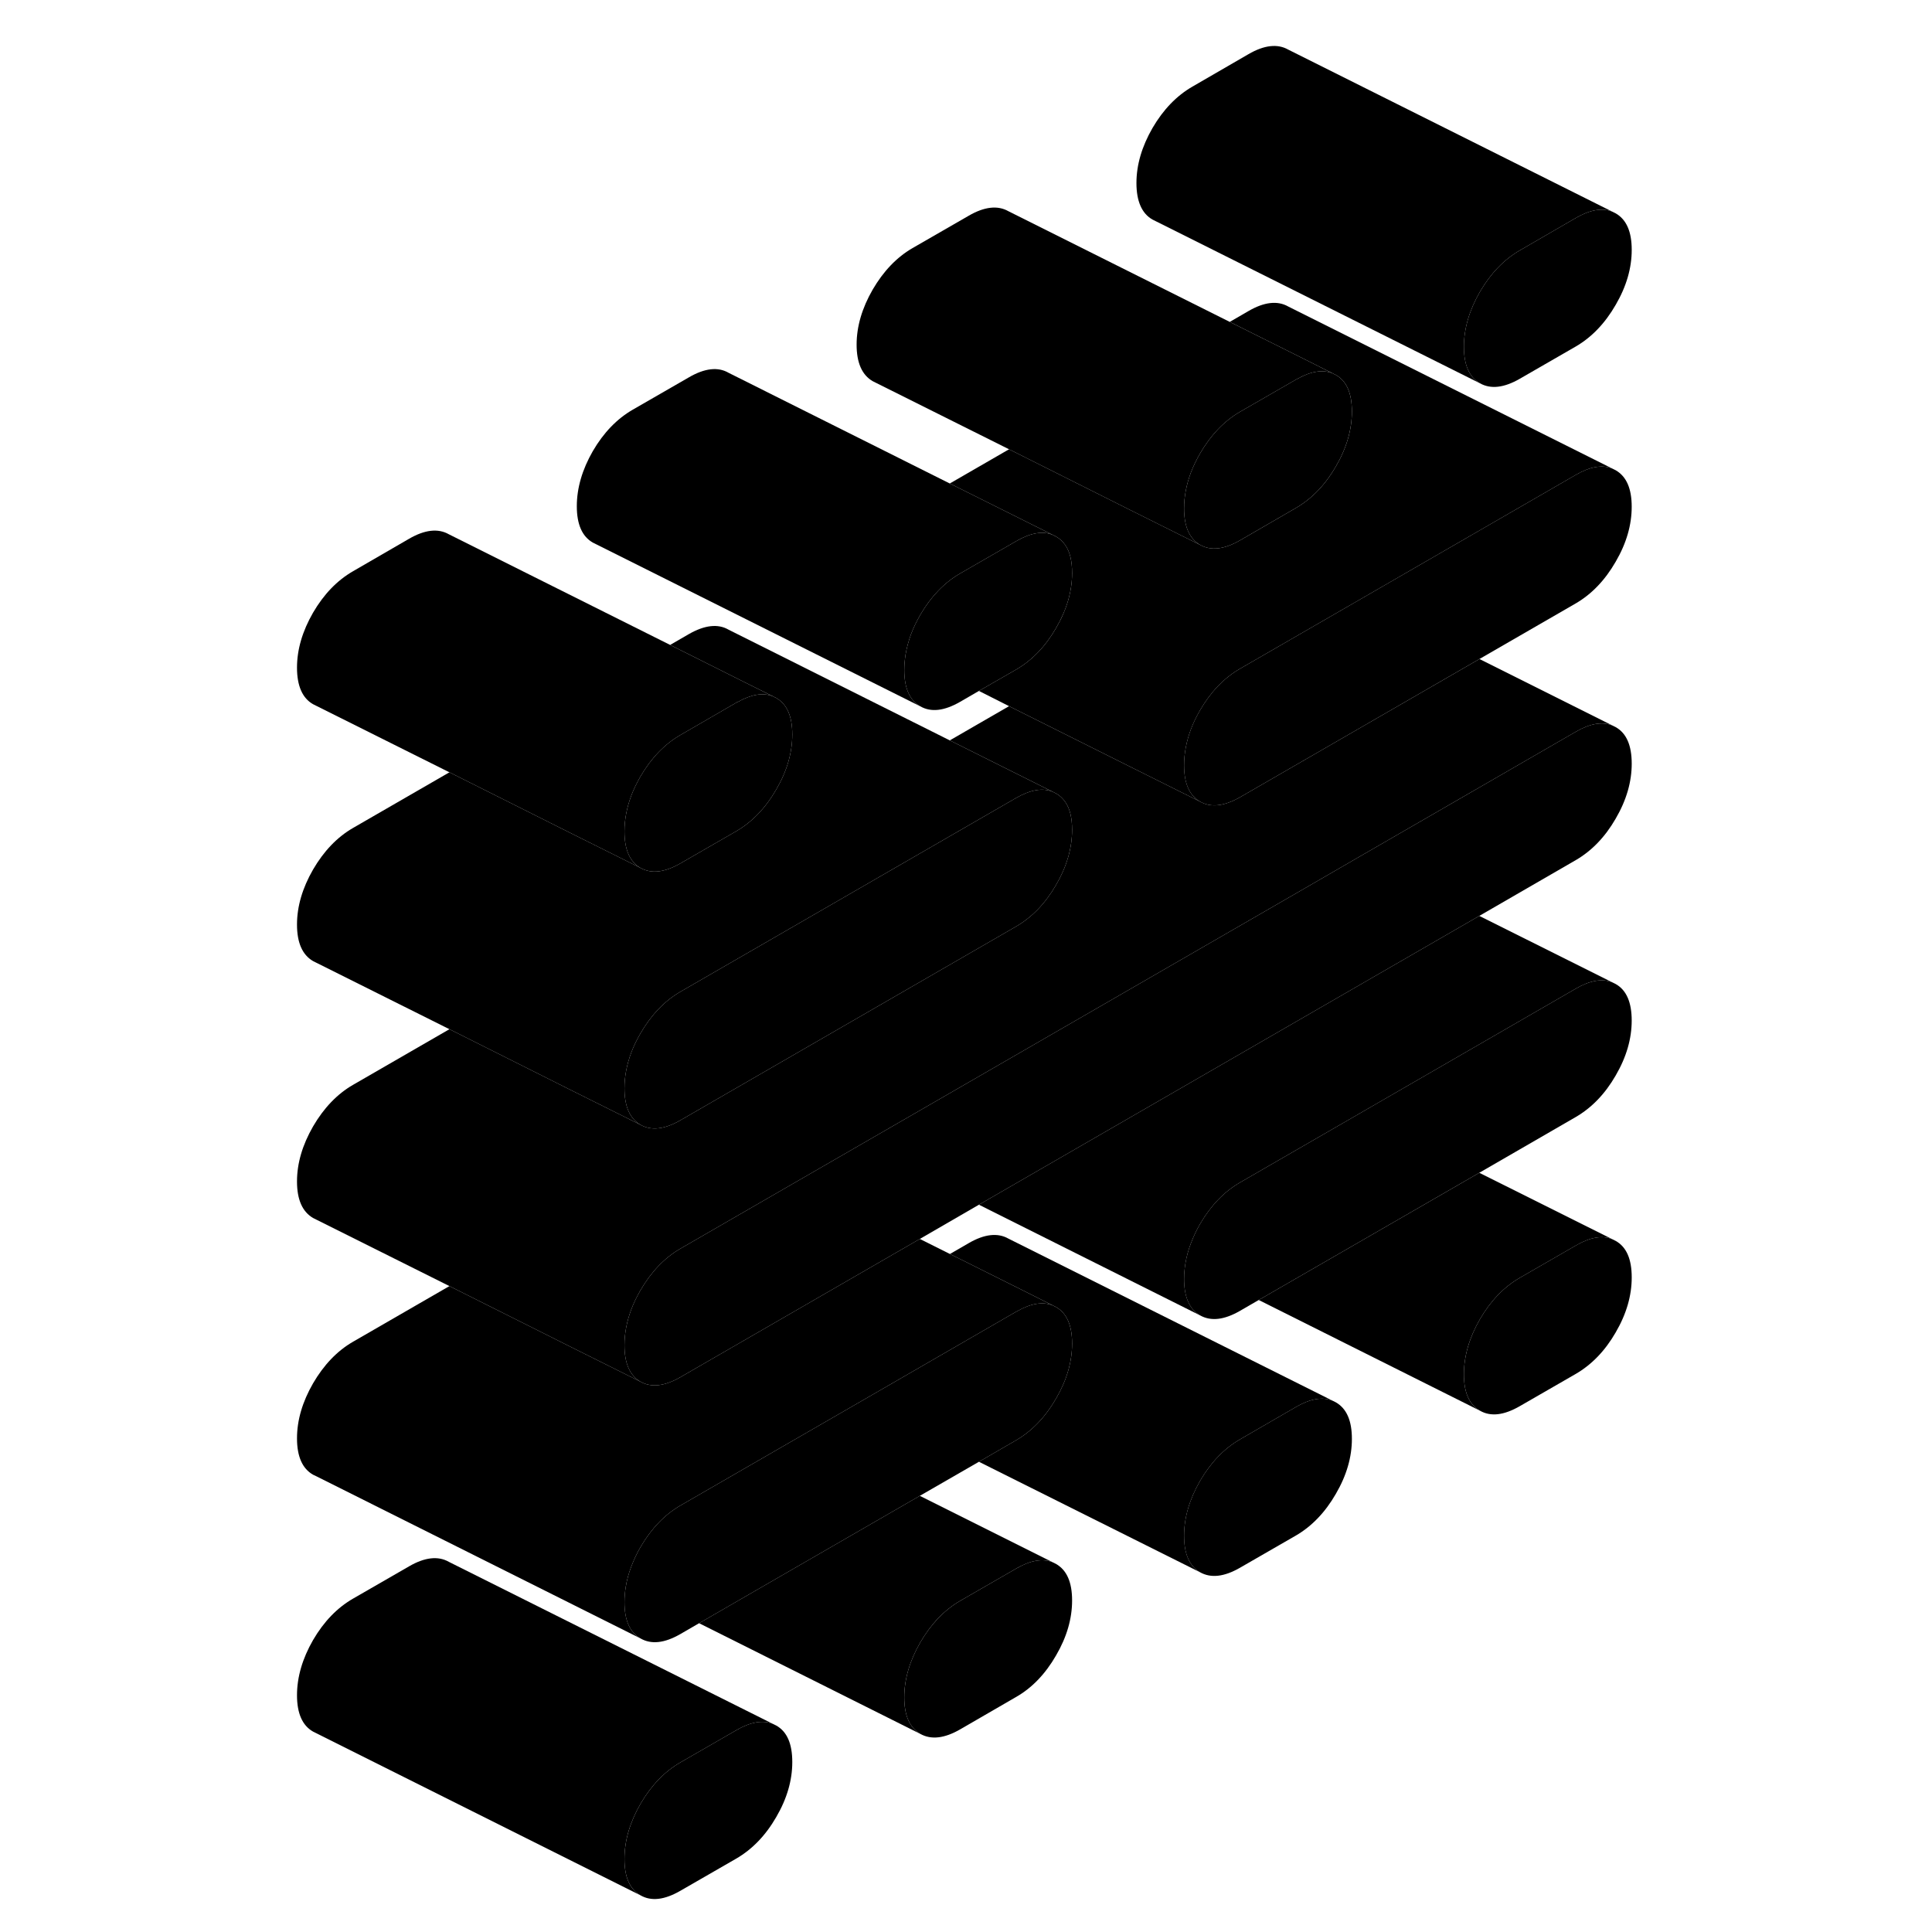 <svg width="48" height="48" viewBox="0 0 87 118" class="pr-icon-iso-duotone-secondary"
     xmlns="http://www.w3.org/2000/svg" stroke-width="1px" stroke-linecap="round" stroke-linejoin="round">
    <path d="M84.16 15.26C84.16 16.37 83.84 17.49 83.18 18.62C82.53 19.75 81.71 20.6 80.749 21.16L77.33 23.13C76.36 23.69 75.55 23.78 74.89 23.41C74.24 23.04 73.91 22.29 73.91 21.18C73.91 20.07 74.24 18.95 74.89 17.82C75.55 16.69 76.36 15.85 77.33 15.29L80.749 13.31C81.609 12.81 82.359 12.68 82.98 12.93L83.18 13.03C83.84 13.41 84.16 14.15 84.16 15.26Z" class="pr-icon-iso-duotone-primary-stroke" stroke-linejoin="round"/>
    <path d="M32.89 107.62C32.89 108.73 32.57 109.85 31.91 110.98C31.26 112.11 30.439 112.95 29.48 113.51L26.06 115.48C25.09 116.04 24.28 116.14 23.62 115.76C22.97 115.39 22.64 114.65 22.64 113.54C22.64 112.43 22.97 111.3 23.62 110.17C24.28 109.04 25.09 108.2 26.06 107.64L29.48 105.67C30.34 105.17 31.09 105.04 31.709 105.29L31.91 105.39C32.57 105.76 32.89 106.5 32.89 107.62Z" class="pr-icon-iso-duotone-primary-stroke" stroke-linejoin="round"/>
    <path d="M84.16 78.02C84.16 79.13 83.84 80.25 83.18 81.38C82.53 82.51 81.71 83.35 80.749 83.91L77.33 85.88C76.36 86.44 75.55 86.54 74.89 86.16C74.24 85.79 73.91 85.05 73.91 83.94C73.91 82.83 74.24 81.7 74.89 80.57C75.55 79.44 76.36 78.6 77.33 78.04L80.749 76.07C81.609 75.57 82.359 75.43 82.98 75.69L83.18 75.79C83.84 76.16 84.16 76.9 84.16 78.02Z" class="pr-icon-iso-duotone-primary-stroke" stroke-linejoin="round"/>
    <path d="M67.069 87.88C67.069 88.99 66.749 90.11 66.089 91.24C65.439 92.37 64.619 93.22 63.659 93.78L60.239 95.75C59.269 96.31 58.459 96.4 57.799 96.03C57.149 95.66 56.819 94.91 56.819 93.8C56.819 92.69 57.149 91.57 57.799 90.44C58.459 89.31 59.269 88.47 60.239 87.91L63.659 85.93C64.519 85.43 65.269 85.3 65.889 85.55L66.089 85.65C66.749 86.03 67.069 86.77 67.069 87.88Z" class="pr-icon-iso-duotone-primary-stroke" stroke-linejoin="round"/>
    <path d="M49.98 97.75C49.98 98.86 49.66 99.98 48.999 101.11C48.349 102.24 47.53 103.09 46.57 103.64L43.15 105.62C42.18 106.18 41.37 106.27 40.709 105.9C40.059 105.52 39.73 104.78 39.73 103.67C39.73 102.56 40.059 101.44 40.709 100.31C41.37 99.18 42.18 98.33 43.15 97.77L46.57 95.8C47.43 95.3 48.18 95.17 48.8 95.42L48.999 95.52C49.66 95.9 49.98 96.64 49.98 97.75Z" class="pr-icon-iso-duotone-primary-stroke" stroke-linejoin="round"/>
    <path d="M84.159 62.33C84.159 63.44 83.839 64.56 83.179 65.69C82.529 66.82 81.709 67.66 80.749 68.22L74.849 71.63L61.379 79.4L60.239 80.06C59.269 80.62 58.459 80.71 57.799 80.34C57.149 79.97 56.819 79.22 56.819 78.11C56.819 77.8 56.849 77.48 56.899 77.17C56.969 76.75 57.079 76.34 57.239 75.93C57.389 75.54 57.569 75.14 57.799 74.75C58.459 73.62 59.269 72.78 60.239 72.22L63.739 70.2L67.569 67.99L80.749 60.38C81.609 59.88 82.359 59.75 82.979 60L83.179 60.1C83.839 60.47 84.159 61.22 84.159 62.33Z" class="pr-icon-iso-duotone-primary-stroke" stroke-linejoin="round"/>
    <path d="M84.16 46.64C84.16 47.75 83.84 48.87 83.18 50C82.53 51.13 81.71 51.97 80.749 52.53L74.85 55.94L44.29 73.58L40.68 75.67L26.06 84.11C25.09 84.67 24.28 84.76 23.62 84.39C22.97 84.01 22.64 83.27 22.64 82.16C22.64 81.44 22.78 80.72 23.05 79.99C23.2 79.59 23.39 79.2 23.62 78.8C24.28 77.67 25.09 76.82 26.06 76.26L29.56 74.24L33.39 72.03L37.239 69.81L63.749 54.51L67.57 52.3L80.749 44.69C81.609 44.19 82.359 44.06 82.98 44.31L83.18 44.41C83.84 44.78 84.16 45.53 84.16 46.64Z" class="pr-icon-iso-duotone-primary-stroke" stroke-linejoin="round"/>
    <path d="M32.89 44.86C32.89 45.97 32.57 47.09 31.91 48.22C31.26 49.35 30.439 50.2 29.48 50.76L26.06 52.73C25.09 53.29 24.28 53.38 23.62 53.01C22.97 52.64 22.64 51.89 22.64 50.78C22.64 50.06 22.78 49.34 23.05 48.61C23.2 48.21 23.39 47.82 23.62 47.42C24.28 46.29 25.09 45.45 26.06 44.89L29.48 42.91C29.48 42.91 29.54 42.87 29.57 42.87C30.4 42.4 31.119 42.29 31.709 42.53L31.91 42.63C32.57 43.01 32.89 43.75 32.89 44.86Z" class="pr-icon-iso-duotone-primary-stroke" stroke-linejoin="round"/>
    <path d="M67.069 25.13C67.069 26.24 66.749 27.36 66.089 28.49C65.439 29.62 64.619 30.46 63.659 31.02L60.239 33C59.269 33.56 58.459 33.65 57.799 33.28C57.149 32.9 56.819 32.16 56.819 31.05C56.819 30.33 56.959 29.61 57.229 28.88C57.379 28.48 57.569 28.09 57.799 27.69C58.459 26.56 59.269 25.71 60.239 25.15L63.659 23.18C63.659 23.18 63.719 23.15 63.739 23.14C64.569 22.67 65.289 22.56 65.889 22.8L66.089 22.9C66.749 23.27 67.069 24.02 67.069 25.13Z" class="pr-icon-iso-duotone-primary-stroke" stroke-linejoin="round"/>
    <path d="M65.89 85.55C65.27 85.3 64.52 85.43 63.66 85.93L60.239 87.91C59.27 88.47 58.46 89.31 57.8 90.44C57.15 91.57 56.82 92.69 56.82 93.8C56.82 94.91 57.15 95.66 57.8 96.03L44.29 89.28L46.57 87.96C47.53 87.4 48.349 86.55 48.999 85.42C49.66 84.29 49.98 83.17 49.98 82.06C49.98 80.95 49.66 80.21 48.999 79.83L48.8 79.73L46.989 78.82L42.52 76.59L43.66 75.93C44.62 75.37 45.44 75.28 46.09 75.65L65.89 85.55Z" class="pr-icon-iso-duotone-primary-stroke" stroke-linejoin="round"/>
    <path d="M49.98 82.06C49.98 83.17 49.66 84.29 48.999 85.42C48.349 86.55 47.53 87.4 46.57 87.96L44.29 89.28L40.68 91.36L27.2 99.14L26.06 99.8C25.09 100.36 24.28 100.45 23.62 100.07C22.97 99.7 22.64 98.96 22.64 97.85C22.64 97.54 22.669 97.22 22.72 96.91C22.79 96.49 22.9 96.08 23.06 95.67C23.21 95.28 23.39 94.88 23.62 94.49C24.28 93.36 25.09 92.51 26.06 91.95L29.56 89.93L33.39 87.72L37.239 85.5L46.57 80.11C46.57 80.11 46.63 80.08 46.65 80.07C47.48 79.6 48.2 79.49 48.8 79.73L48.999 79.83C49.66 80.21 49.98 80.95 49.98 82.06Z" class="pr-icon-iso-duotone-primary-stroke" stroke-linejoin="round"/>
    <path d="M49.98 50.68C49.98 51.79 49.66 52.92 48.999 54.05C48.349 55.18 47.53 56.02 46.57 56.58L26.06 68.42C25.09 68.98 24.28 69.07 23.62 68.7C22.97 68.32 22.64 67.58 22.64 66.47C22.64 65.75 22.78 65.03 23.05 64.3C23.2 63.9 23.39 63.51 23.62 63.11C24.28 61.98 25.09 61.13 26.06 60.57L46.57 48.73C47.43 48.24 48.18 48.1 48.8 48.36L48.999 48.46C49.23 48.59 49.42 48.77 49.57 48.99C49.85 49.4 49.98 49.96 49.98 50.68Z" class="pr-icon-iso-duotone-primary-stroke" stroke-linejoin="round"/>
    <path d="M48.8 48.36C48.18 48.1 47.43 48.24 46.57 48.73L26.06 60.57C25.09 61.13 24.28 61.98 23.62 63.11C23.39 63.51 23.2 63.9 23.05 64.3C22.78 65.03 22.64 65.75 22.64 66.47C22.64 67.58 22.97 68.32 23.62 68.7L19.23 66.51L11.95 62.86L3.82 58.8L3.62 58.7C2.97 58.32 2.64 57.58 2.64 56.47C2.64 55.36 2.97 54.24 3.62 53.11C4.28 51.98 5.09 51.13 6.06 50.57L11.95 47.17L19.23 50.82L23.62 53.01C24.28 53.38 25.09 53.29 26.06 52.73L29.48 50.76C30.439 50.2 31.26 49.35 31.91 48.22C32.57 47.09 32.89 45.97 32.89 44.86C32.89 43.75 32.57 43.01 31.91 42.63L31.709 42.53L29.9 41.63L25.43 39.39L26.57 38.73C27.53 38.18 28.349 38.08 29 38.46L42.51 45.22L48.8 48.36Z" class="pr-icon-iso-duotone-primary-stroke" stroke-linejoin="round"/>
    <path d="M31.709 42.53C31.119 42.29 30.4 42.4 29.57 42.87C29.54 42.87 29.509 42.89 29.48 42.91L26.06 44.89C25.09 45.45 24.28 46.29 23.62 47.42C23.39 47.82 23.2 48.21 23.05 48.61C22.78 49.34 22.64 50.06 22.64 50.78C22.64 51.89 22.97 52.64 23.62 53.01L19.23 50.82L11.95 47.17L3.82 43.11L3.62 43.01C2.97 42.64 2.64 41.89 2.64 40.78C2.64 39.67 2.97 38.55 3.62 37.42C4.28 36.29 5.09 35.45 6.06 34.89L9.479 32.91C10.44 32.35 11.26 32.26 11.91 32.63L25.43 39.39L29.9 41.63L31.709 42.53Z" class="pr-icon-iso-duotone-primary-stroke" stroke-linejoin="round"/>
    <path d="M82.98 44.31C82.359 44.06 81.609 44.19 80.749 44.69L67.57 52.3L63.749 54.51L37.239 69.81L33.39 72.03L29.56 74.24L26.06 76.26C25.09 76.82 24.28 77.67 23.62 78.8C23.39 79.2 23.2 79.59 23.05 79.99C22.78 80.72 22.64 81.44 22.64 82.16C22.64 83.27 22.97 84.01 23.62 84.39L19.23 82.2L11.95 78.55L3.82 74.49L3.62 74.39C2.97 74.01 2.64 73.27 2.64 72.16C2.64 71.05 2.97 69.93 3.62 68.8C4.28 67.67 5.09 66.82 6.06 66.26L11.95 62.86L19.23 66.51L23.62 68.7C24.28 69.07 25.09 68.98 26.06 68.42L46.57 56.58C47.53 56.02 48.349 55.18 48.999 54.05C49.66 52.92 49.98 51.79 49.98 50.68C49.98 49.96 49.85 49.4 49.57 48.99C49.42 48.77 49.23 48.59 48.999 48.46L48.8 48.36L42.51 45.22L46.13 43.13L53.41 46.77L57.8 48.96C58.46 49.34 59.27 49.24 60.239 48.69L74.86 40.25L82.98 44.31Z" class="pr-icon-iso-duotone-primary-stroke" stroke-linejoin="round"/>
    <path d="M82.98 28.62C82.36 28.37 81.61 28.5 80.75 29L67.57 36.61L63.74 38.82L60.24 40.84C59.27 41.4 58.46 42.24 57.8 43.37C57.57 43.77 57.38 44.16 57.23 44.56C56.96 45.29 56.82 46.02 56.82 46.74C56.82 47.85 57.15 48.59 57.8 48.96L53.41 46.77L46.13 43.13L44.29 42.2L46.57 40.89C47.53 40.33 48.35 39.49 49 38.36C49.66 37.23 49.98 36.11 49.98 35C49.98 34.27 49.85 33.71 49.57 33.3C49.42 33.08 49.23 32.9 49 32.77L48.8 32.67L42.51 29.53L46.13 27.44L53.41 31.09L57.8 33.28C58.46 33.65 59.27 33.56 60.24 33L63.66 31.02C64.62 30.46 65.44 29.62 66.09 28.49C66.75 27.36 67.07 26.24 67.07 25.13C67.07 24.02 66.75 23.27 66.09 22.9L65.89 22.8L64.08 21.89L59.61 19.66L60.75 19C61.71 18.44 62.53 18.35 63.18 18.72L82.98 28.62Z" class="pr-icon-iso-duotone-primary-stroke" stroke-linejoin="round"/>
    <path d="M82.98 12.93C82.359 12.68 81.609 12.81 80.749 13.31L77.33 15.29C76.36 15.85 75.55 16.69 74.89 17.82C74.24 18.95 73.91 20.07 73.91 21.18C73.91 22.29 74.24 23.04 74.89 23.41L55.09 13.51L54.89 13.41C54.24 13.04 53.91 12.29 53.91 11.18C53.91 10.07 54.24 8.95 54.89 7.82C55.55 6.69 56.36 5.85 57.33 5.29L60.749 3.31C61.709 2.75 62.53 2.66 63.18 3.03L82.98 12.93Z" class="pr-icon-iso-duotone-primary-stroke" stroke-linejoin="round"/>
    <path d="M65.889 22.8C65.289 22.56 64.569 22.67 63.739 23.14C63.719 23.15 63.689 23.16 63.659 23.18L60.239 25.15C59.269 25.71 58.459 26.56 57.799 27.69C57.569 28.09 57.379 28.48 57.229 28.88C56.959 29.61 56.819 30.33 56.819 31.05C56.819 32.16 57.149 32.9 57.799 33.28L53.409 31.09L46.129 27.44L37.999 23.38L37.799 23.28C37.149 22.9 36.819 22.16 36.819 21.05C36.819 19.94 37.149 18.82 37.799 17.69C38.459 16.56 39.269 15.71 40.239 15.15L43.659 13.18C44.619 12.62 45.439 12.53 46.089 12.9L59.609 19.66L64.079 21.89L65.889 22.8Z" class="pr-icon-iso-duotone-primary-stroke" stroke-linejoin="round"/>
    <path d="M49.98 35C49.98 36.11 49.66 37.23 48.999 38.36C48.349 39.49 47.53 40.33 46.57 40.89L44.29 42.2L43.15 42.86C42.18 43.42 41.37 43.52 40.709 43.14C40.059 42.77 39.73 42.03 39.73 40.92C39.73 40.6 39.76 40.29 39.81 39.97C39.88 39.56 39.99 39.15 40.14 38.74C40.29 38.34 40.48 37.95 40.709 37.55C41.37 36.42 42.18 35.58 43.15 35.02L46.57 33.05C47.43 32.55 48.18 32.41 48.8 32.67L48.999 32.77C49.23 32.9 49.42 33.08 49.57 33.3C49.85 33.71 49.98 34.27 49.98 35Z" class="pr-icon-iso-duotone-primary-stroke" stroke-linejoin="round"/>
    <path d="M48.8 32.67C48.18 32.41 47.43 32.55 46.57 33.05L43.15 35.02C42.18 35.58 41.37 36.42 40.709 37.55C40.48 37.95 40.29 38.34 40.14 38.74C39.99 39.15 39.88 39.56 39.81 39.97C39.76 40.29 39.73 40.6 39.73 40.92C39.73 42.03 40.059 42.77 40.709 43.14L20.91 33.24L20.709 33.14C20.059 32.77 19.73 32.03 19.73 30.92C19.73 29.81 20.059 28.68 20.709 27.55C21.369 26.42 22.18 25.58 23.15 25.02L26.57 23.05C27.53 22.49 28.349 22.39 29 22.77L42.51 29.53L48.8 32.67Z" class="pr-icon-iso-duotone-primary-stroke" stroke-linejoin="round"/>
    <path d="M84.159 30.95C84.159 32.06 83.839 33.18 83.179 34.31C82.529 35.44 81.709 36.29 80.749 36.85L74.859 40.25L60.239 48.69C59.269 49.24 58.459 49.34 57.799 48.96C57.149 48.59 56.819 47.85 56.819 46.74C56.819 46.02 56.959 45.29 57.229 44.56C57.379 44.16 57.569 43.77 57.799 43.37C58.459 42.24 59.269 41.4 60.239 40.84L63.739 38.82L67.569 36.61L80.749 29C81.609 28.5 82.359 28.37 82.979 28.62L83.179 28.72C83.839 29.1 84.159 29.84 84.159 30.95Z" class="pr-icon-iso-duotone-primary-stroke" stroke-linejoin="round"/>
    <path d="M48.8 79.73C48.2 79.49 47.48 79.6 46.65 80.07C46.63 80.08 46.6 80.09 46.57 80.11L37.239 85.5L33.39 87.72L29.56 89.93L26.06 91.95C25.09 92.51 24.28 93.36 23.62 94.49C23.39 94.88 23.21 95.28 23.06 95.67C22.9 96.08 22.79 96.49 22.72 96.91C22.669 97.22 22.64 97.54 22.64 97.85C22.64 98.96 22.97 99.7 23.62 100.07L3.83 90.17L3.62 90.07C2.97 89.7 2.64 88.96 2.64 87.85C2.64 86.74 2.97 85.62 3.62 84.49C4.28 83.36 5.09 82.51 6.06 81.95L11.95 78.55L19.23 82.2L23.62 84.39C24.28 84.76 25.09 84.67 26.06 84.11L40.68 75.67L42.52 76.59L46.989 78.82L48.8 79.73Z" class="pr-icon-iso-duotone-primary-stroke" stroke-linejoin="round"/>
    <path d="M82.98 60C82.359 59.75 81.609 59.88 80.749 60.38L67.57 67.99L63.739 70.2L60.239 72.22C59.27 72.78 58.46 73.62 57.8 74.75C57.57 75.14 57.389 75.54 57.239 75.93C57.08 76.34 56.97 76.75 56.9 77.17C56.85 77.48 56.82 77.8 56.82 78.11C56.82 79.22 57.15 79.97 57.8 80.34L44.29 73.58L74.85 55.94L82.98 60Z" class="pr-icon-iso-duotone-primary-stroke" stroke-linejoin="round"/>
    <path d="M82.98 75.69C82.36 75.43 81.61 75.57 80.75 76.07L77.33 78.04C76.36 78.6 75.55 79.44 74.89 80.57C74.24 81.7 73.91 82.82 73.91 83.94C73.91 85.06 74.24 85.79 74.89 86.16L61.38 79.4L74.85 71.63L82.98 75.69Z" class="pr-icon-iso-duotone-primary-stroke" stroke-linejoin="round"/>
    <path d="M48.799 95.42C48.179 95.17 47.429 95.3 46.569 95.8L43.149 97.77C42.179 98.33 41.369 99.18 40.709 100.31C40.059 101.44 39.729 102.56 39.729 103.67C39.729 104.78 40.059 105.52 40.709 105.9L27.199 99.14L40.679 91.36L48.799 95.42Z" class="pr-icon-iso-duotone-primary-stroke" stroke-linejoin="round"/>
    <path d="M31.709 105.29C31.09 105.04 30.34 105.17 29.48 105.67L26.06 107.64C25.09 108.2 24.28 109.04 23.62 110.17C22.97 111.3 22.64 112.42 22.64 113.54C22.64 114.66 22.97 115.39 23.62 115.76L3.82 105.86L3.62 105.76C2.97 105.39 2.64 104.65 2.64 103.54C2.64 102.43 2.97 101.3 3.62 100.17C4.28 99.04 5.09 98.2 6.06 97.64L9.479 95.67C10.44 95.11 11.26 95.02 11.91 95.39L31.709 105.29Z" class="pr-icon-iso-duotone-primary-stroke" stroke-linejoin="round"/>
</svg>